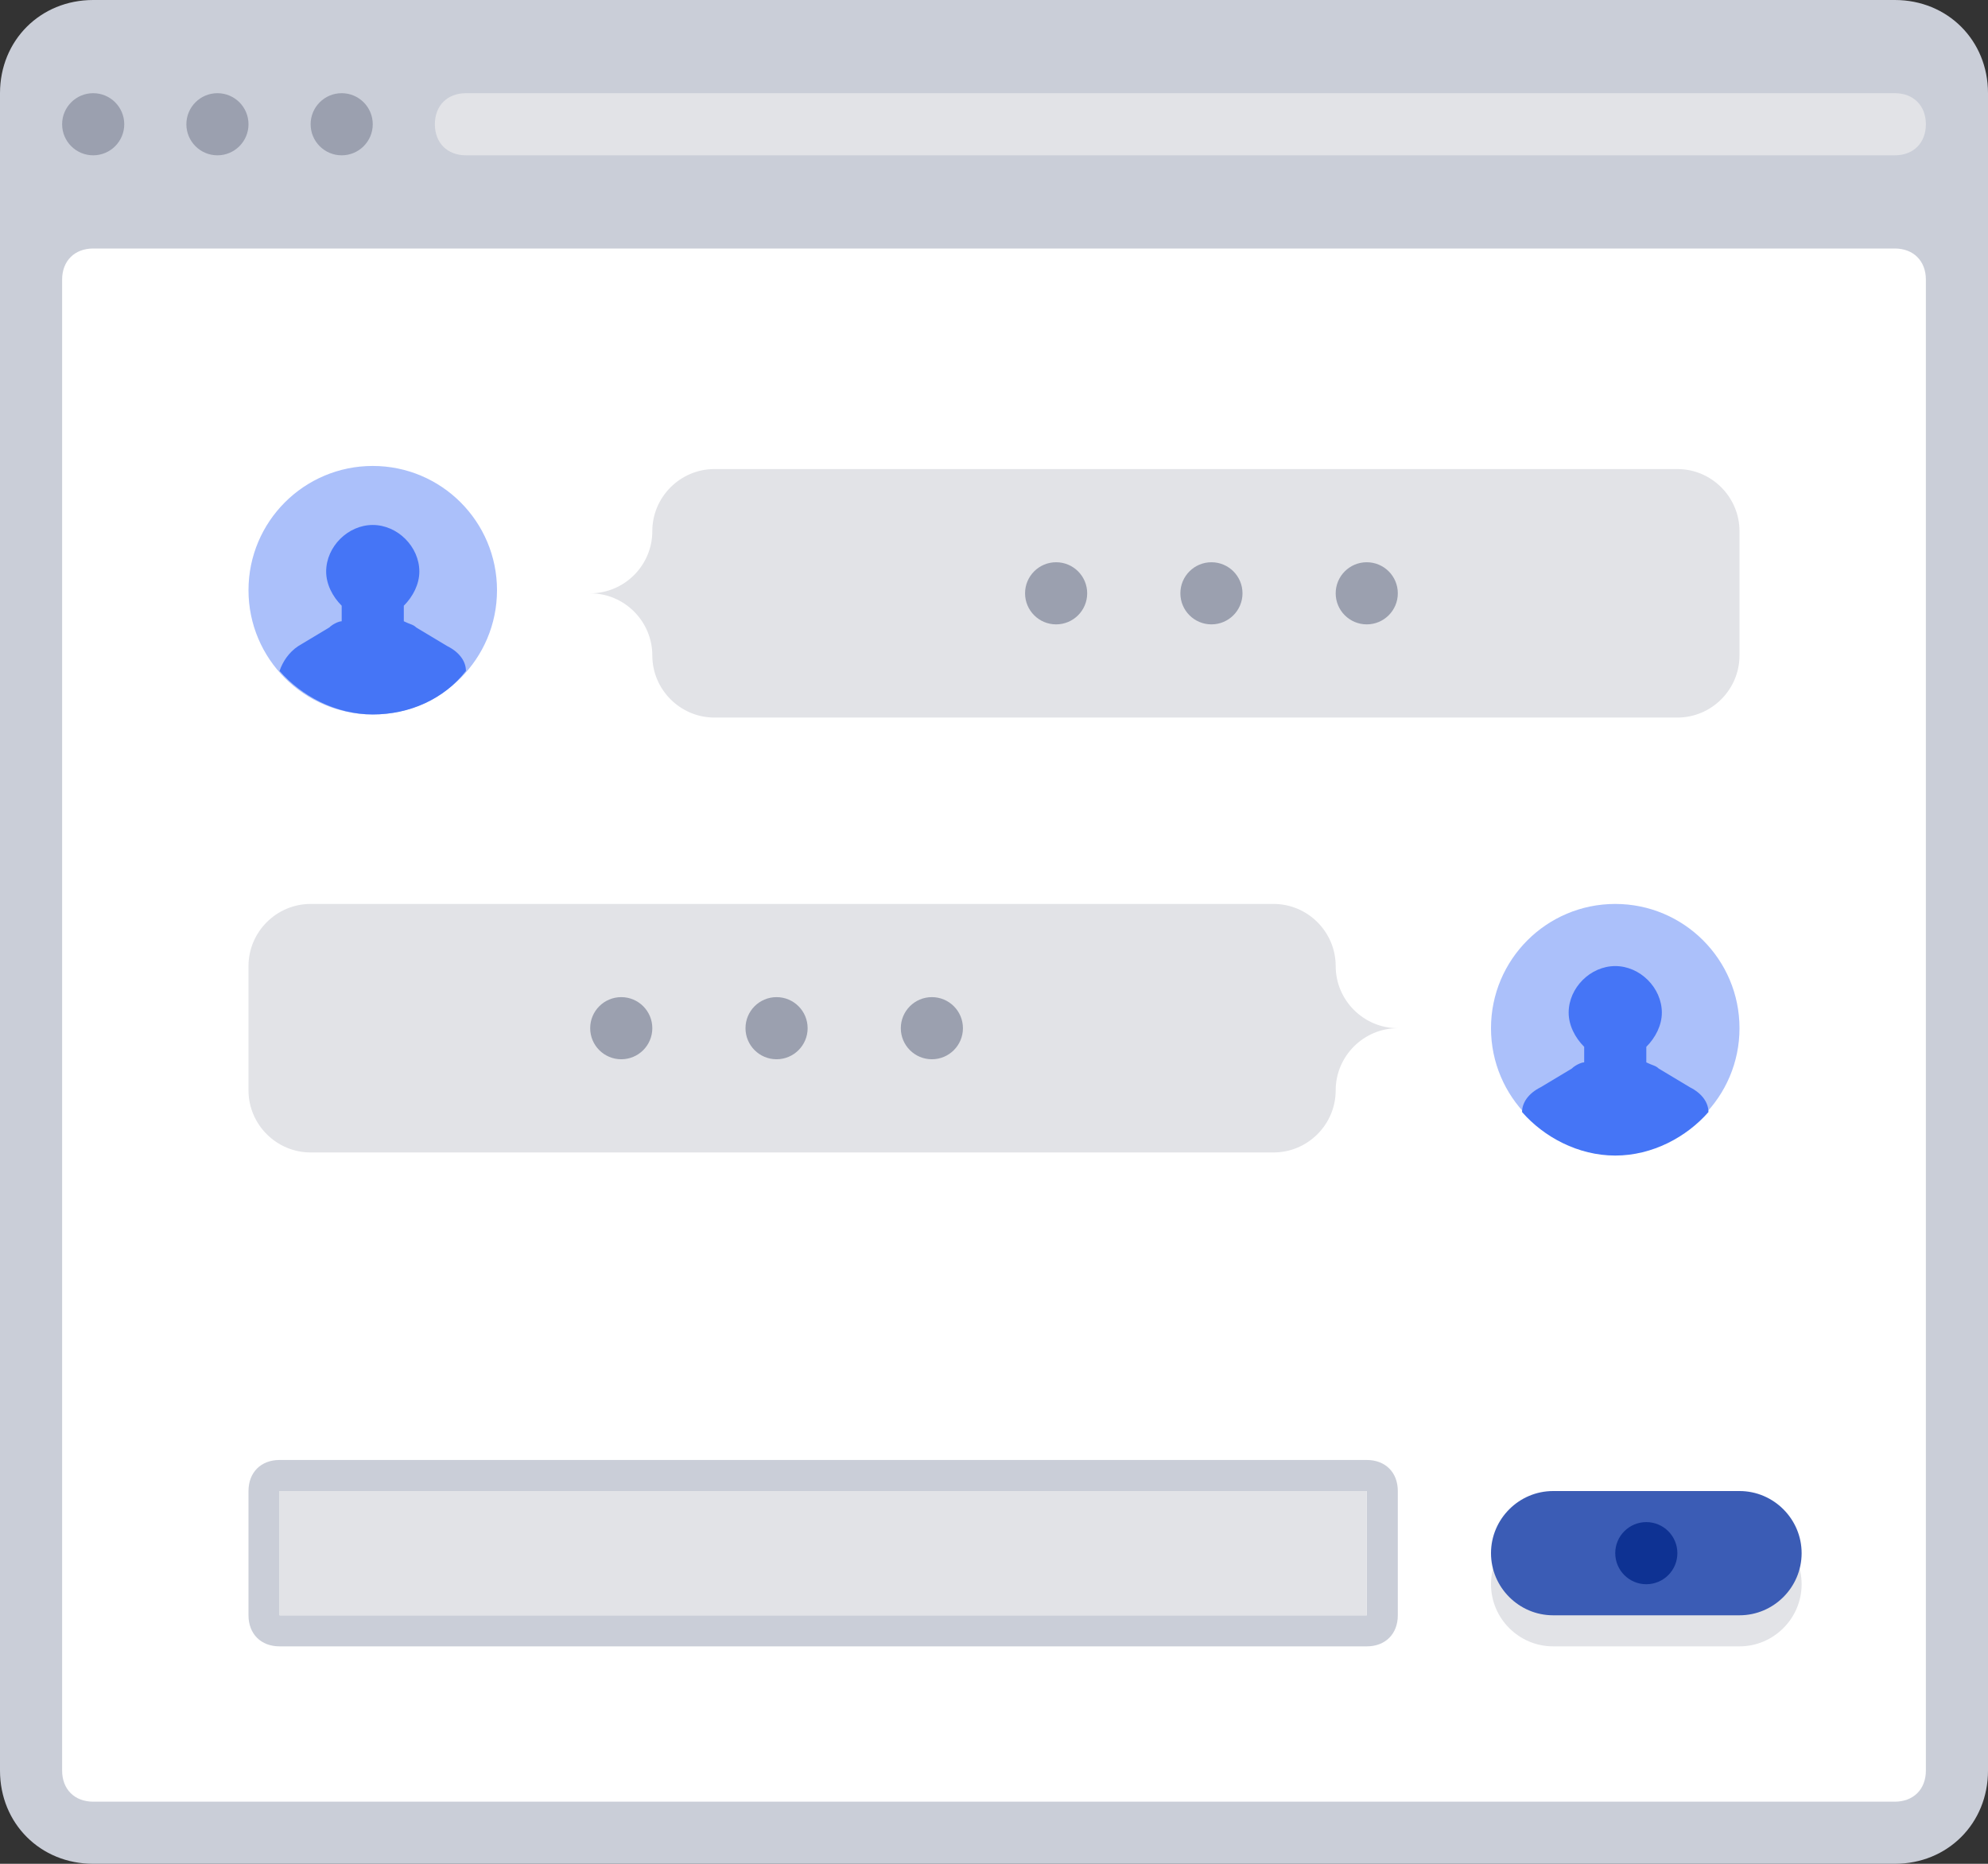 <svg xmlns="http://www.w3.org/2000/svg" enable-background="new 0 0 64 60" viewBox="0 0 64 60" id="ChattingLayout"><rect x="0" y="0" width="64" height="60" fill="#333333" stroke="none"/><path fill="#caced8" d="M0,57V3c0-1.7,1.3-3,3-3h58c1.7,0,3,1.3,3,3v54c0,1.7-1.3,3-3,3H3C1.3,60,0,58.7,0,57z" class="colorcad1d8 svgShape"></path><circle cx="3" cy="4" r="1" fill="#9ba0af" class="color9ba7af svgShape"></circle><circle cx="7" cy="4" r="1" fill="#9ba0af" class="color9ba7af svgShape"></circle><circle cx="11" cy="4" r="1" fill="#9ba0af" class="color9ba7af svgShape"></circle><path fill="#ffffff" d="M3,8h58c0.6,0,1,0.4,1,1v48c0,0.6-0.4,1-1,1H3c-0.6,0-1-0.4-1-1V9C2,8.4,2.4,8,3,8z" class="colorffffff svgShape"></path><path fill="#e2e3e7" d="M61,5H15c-0.6,0-1-0.4-1-1v0c0-0.6,0.4-1,1-1h46c0.6,0,1,0.4,1,1v0C62,4.6,61.6,5,61,5z" class="colore2e5e7 svgShape"></path><circle cx="12" cy="19" r="4" fill="#abc0fa" class="colorabe1fa svgShape"></circle><path fill="#4575f6" d="M15,21.6c0-0.3-0.2-0.6-0.6-0.8l-1-0.6c-0.1-0.1-0.2-0.1-0.4-0.2v-0.5c0.3-0.3,0.5-0.7,0.5-1.1
		c0-0.8-0.7-1.5-1.5-1.5s-1.5,0.7-1.5,1.5c0,0.4,0.2,0.8,0.5,1.1v0.5c-0.1,0-0.3,0.1-0.4,0.2l-1,0.6C9.3,21,9.1,21.3,9,21.6
		c0.7,0.8,1.8,1.4,3,1.4S14.3,22.5,15,21.6z" class="color1b6fab svgShape"></path><path fill="#e2e3e7" d="M23,15.1c-1.1,0-2,0.9-2,2l0,0c0,1.1-0.9,2-2,2c1.1,0,2,0.9,2,2l0,0c0,1.1,0.9,2,2,2h31c1.1,0,2-0.9,2-2v-4
			c0-1.1-0.9-2-2-2H23z" class="colore2e5e7 svgShape"></path><circle cx="39" cy="19.1" r="1" fill="#9ba0af" class="color9ba7af svgShape"></circle><circle cx="44" cy="19.1" r="1" fill="#9ba0af" class="color9ba7af svgShape"></circle><circle cx="34" cy="19.1" r="1" fill="#9ba0af" class="color9ba7af svgShape"></circle><circle cx="52" cy="33.1" r="4" fill="#abc0fa" class="colorabe1fa svgShape"></circle><path fill="#4575f6" d="M55,35.8c0-0.3-0.2-0.6-0.6-0.8l-1-0.6c-0.1-0.1-0.2-0.1-0.4-0.2v-0.5c0.3-0.3,0.5-0.7,0.5-1.1
		c0-0.8-0.7-1.5-1.5-1.5s-1.5,0.7-1.5,1.5c0,0.4,0.2,0.8,0.5,1.1v0.5c-0.1,0-0.3,0.1-0.4,0.2l-1,0.6c-0.4,0.2-0.6,0.5-0.6,0.8
		c0.7,0.8,1.8,1.4,3,1.4S54.3,36.6,55,35.8z" class="color1b6fab svgShape"></path><path fill="#e2e3e7" d="M41,37.1c1.1,0,2-0.9,2-2l0,0c0-1.1,0.9-2,2-2c-1.1,0-2-0.9-2-2l0,0c0-1.1-0.9-2-2-2H10c-1.1,0-2,0.9-2,2v4
			c0,1.1,0.9,2,2,2H41z" class="colore2e5e7 svgShape"></path><circle cx="25" cy="33.1" r="1" fill="#9ba0af" class="color9ba7af svgShape"></circle><circle cx="20" cy="33.1" r="1" fill="#9ba0af" class="color9ba7af svgShape"></circle><circle cx="30" cy="33.1" r="1" fill="#9ba0af" class="color9ba7af svgShape"></circle><path fill="#caced8" d="M44,47H9c-0.6,0-1,0.4-1,1v4c0,0.6,0.4,1,1,1h35c0.6,0,1-0.4,1-1v-4C45,47.4,44.6,47,44,47z M44,52H9v-4h35V52
		z" class="colorcad1d8 svgShape"></path><rect width="35" height="4" x="9" y="48" fill="#e2e3e7" class="colore2e5e7 svgShape"></rect><path fill="#e2e3e7" d="M56,53h-6c-1.1,0-2-0.9-2-2v0c0-1.1,0.9-2,2-2h6c1.1,0,2,0.9,2,2v0C58,52.1,57.1,53,56,53z" class="colore2e5e7 svgShape"></path><path fill="#3b5cb5" d="M56,52h-6c-1.1,0-2-0.9-2-2v0c0-1.1,0.9-2,2-2h6c1.1,0,2,0.9,2,2v0C58,51.1,57.1,52,56,52z" class="color3bb54a svgShape"></path><circle cx="53" cy="50" r="1" fill="#0e3293" class="color0e9347 svgShape"></circle></svg>